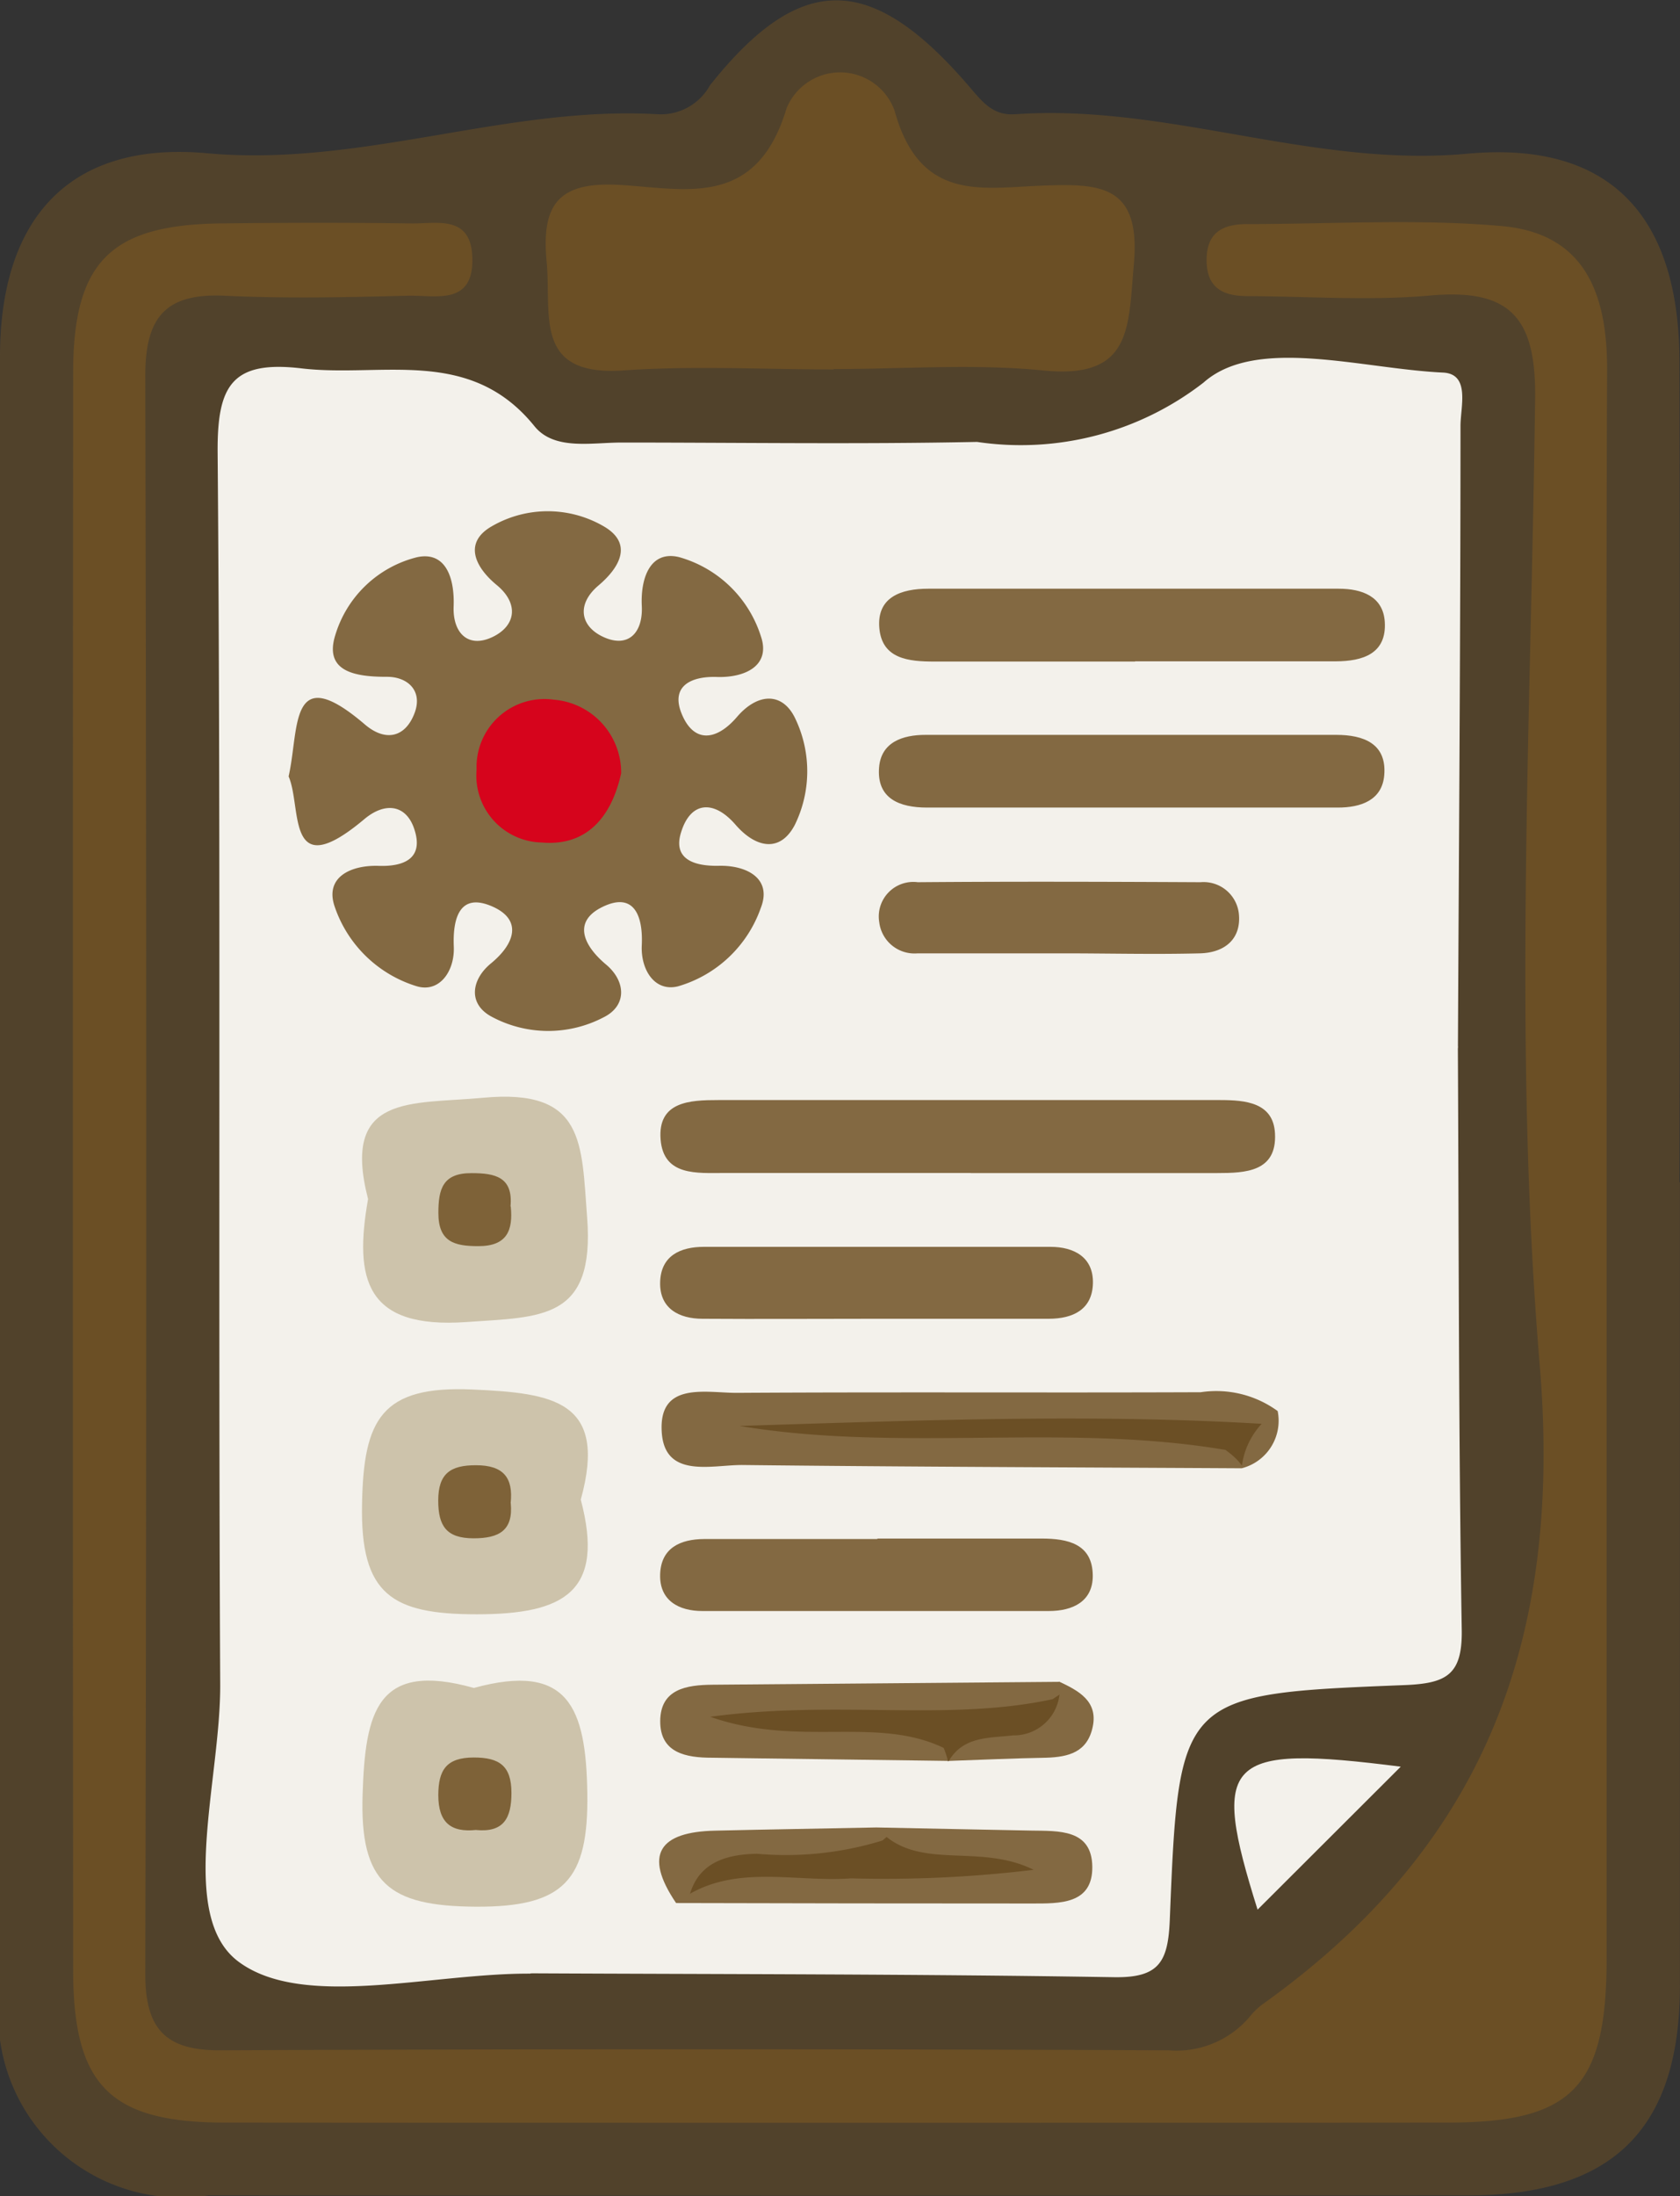 <svg id="Group_1058" data-name="Group 1058" xmlns="http://www.w3.org/2000/svg" xmlns:xlink="http://www.w3.org/1999/xlink" width="21.591" height="28.215" viewBox="0 0 21.591 28.215">
  <rect x="0" y="0" width="21.591" height="28.215" fill="#333333" stroke="none"/>
  <defs>
    <clipPath id="clip-path">
      <rect id="Rectangle_1854" data-name="Rectangle 1854" width="21.591" height="28.215" fill="none"/>
    </clipPath>
  </defs>
  <g id="Group_961" data-name="Group 961" clip-path="url(#clip-path)">
    <path id="Path_11328" data-name="Path 11328" d="M21.59,15.19q0,5.159,0,10.318c0,1.85-.864,2.7-2.731,2.7q-8.09.007-16.18,0A2.346,2.346,0,0,1,0,25.569Q0,15.075,0,4.582c0-1.775.892-2.774,2.662-2.613,1.99.181,3.852-.618,5.808-.5a.723.723,0,0,0,.655-.374c1.172-1.47,2.081-1.453,3.357.047.16.188.294.345.567.326,1.958-.137,3.817.69,5.809.507,1.85-.17,2.722.816,2.726,2.667q.009,5.276,0,10.552" transform="translate(0 0)" fill="rgba(112,82,37,0.5)"/>
    <path id="Path_11329" data-name="Path 11329" d="M37.91,79.473c-1.284-.006-2.92.463-3.749-.153-.792-.589-.23-2.33-.236-3.562-.027-5.274.01-10.548-.033-15.822-.007-.858.174-1.195,1.077-1.088,1.033.122,2.163-.286,2.994.742.254.315.729.211,1.118.211,1.524,0,3.048.023,4.571-.008a3.83,3.83,0,0,0,2.91-.762c.675-.6,2.029-.178,3.077-.129.355.016.226.439.226.686,0,2.656-.02,5.312-.033,7.967a9.533,9.533,0,0,1-1.388,3.918c-.264.426-.506.9-1.1.938-2.247-.136-4.494-.044-6.745.025,2.07.345,4.176-.042,6.245.308.585.416.207.842-.063,1.162a8.589,8.589,0,0,1-2.158,2.041c-1.365.293-2.764.006-4.4.226,1.141.4,2.131-.016,3,.4.316.78-.425.857-.785,1.189a4.212,4.212,0,0,1-1.614.171c-.487.009-.834.166-.9.7-.434.852-1.335.58-2.015.839" transform="translate(-31.095 -54.115)" fill="#f3f1eb"/>
    <path id="Path_11330" data-name="Path 11330" d="M31.7,48.76q0,4.983,0,9.965c0,1.66-.435,2.113-2.042,2.114q-7.855.006-15.71,0c-1.483,0-1.955-.476-1.956-1.962q-.007-10.258,0-20.517c0-1.425.48-1.9,1.877-1.922.821-.01,1.642-.012,2.462,0,.325.006.77-.117.791.429.025.641-.483.488-.839.5-.781.02-1.565.037-2.344,0s-1.022.295-1.02,1.042q.025,10.258,0,20.517c0,.691.243.987.958.984q6.1-.025,12.193,0a1.232,1.232,0,0,0,1.038-.425.912.912,0,0,1,.167-.164c2.84-2.025,3.862-4.665,3.565-8.217-.344-4.114-.111-8.279-.059-12.42.013-1.042-.326-1.411-1.347-1.32-.775.069-1.562.011-2.343.008-.307,0-.531-.093-.532-.461s.218-.465.527-.465c1.094,0,2.195-.071,3.28.027,1.062.1,1.345.879,1.34,1.856C31.692,41.8,31.7,45.282,31.7,48.76" transform="translate(-11.052 -33.567)" fill="rgba(112,82,37,0.85)"/>
    <path id="Path_11331" data-name="Path 11331" d="M91.476,181.686l.937-.859c.19-.316.523-.287.82-.323a.59.59,0,0,0,.594-.692c.7-.984,1.833-1.6,2.346-2.743a.985.985,0,0,1,.462-.736c1.238-1.332,1.606-3.095,2.317-4.687.013,2.5.009,5,.05,7.5.01.585-.2.691-.741.712-2.879.114-2.895.13-3.011,3.014-.022.54-.134.748-.715.739-2.5-.041-5-.038-7.5-.05.557-.441,1.392-.311,1.874-.907.689-.525,1.492-.257,2.246-.313a15.918,15.918,0,0,0,2.345-.11c-.722-.36-1.518.042-2.018-.548" transform="translate(-80.216 -158.207)" fill="#f3f1eb"/>
    <path id="Path_11332" data-name="Path 11332" d="M93.323,15.754c-.9,0-1.8-.05-2.7.012-1.169.082-.928-.712-.993-1.4-.072-.76.176-1.031.961-.982.838.053,1.739.294,2.123-.986a.744.744,0,0,1,1.387.028c.325,1.183,1.123.994,1.9.966.741-.027,1.268-.015,1.176,1.011-.073.814-.02,1.479-1.164,1.364-.89-.089-1.8-.018-2.7-.018" transform="translate(-82.605 -11.007)" fill="rgba(112,82,37,0.85)"/>
    <path id="Path_11333" data-name="Path 11333" d="M204.735,288.6l-1.84,1.837c-.607-1.933-.428-2.126,1.84-1.837" transform="translate(-186.733 -265.901)" fill="#f3f1eb"/>
    <path id="Path_11334" data-name="Path 11334" d="M47.376,87.287c.14-.611,0-1.506.98-.668.268.229.526.167.643-.157.1-.283-.1-.457-.361-.455-.395,0-.807-.06-.664-.529a1.467,1.467,0,0,1,1.054-1.008c.371-.079.483.273.469.633-.013.344.191.548.513.386.288-.145.326-.426.041-.661s-.428-.548-.062-.756a1.433,1.433,0,0,1,1.443.005c.367.217.207.519-.074.757s-.237.519.057.658c.328.155.519-.054.5-.4-.016-.363.113-.711.479-.623a1.54,1.54,0,0,1,1.052,1.018c.13.38-.209.534-.567.522-.331-.011-.59.117-.456.461.154.393.448.365.716.052s.593-.323.754.033a1.565,1.565,0,0,1-.012,1.356c-.188.358-.5.295-.758,0-.276-.322-.575-.309-.7.085-.116.351.16.446.483.439.356-.008.689.162.538.543a1.6,1.6,0,0,1-1.064,1.006c-.3.074-.48-.214-.465-.527.018-.38-.1-.693-.508-.492-.376.184-.251.487.048.738.256.214.272.528-.029.678a1.535,1.535,0,0,1-1.448-.011c-.3-.166-.252-.476,0-.682.311-.256.4-.559.021-.728-.42-.187-.515.14-.5.512.014.317-.185.6-.479.51a1.611,1.611,0,0,1-1.052-1.023c-.13-.379.209-.535.567-.523.331.011.575-.1.46-.461-.1-.323-.373-.368-.645-.14-1.015.853-.8-.139-.972-.544" transform="translate(-43.667 -77.311)" fill="rgba(112,82,37,0.85)"/>
    <path id="Path_11335" data-name="Path 11335" d="M112.389,181.445h-3.166c-.351,0-.783.043-.821-.43-.039-.489.376-.507.741-.507q3.224,0,6.449,0c.329,0,.686.032.706.43.025.492-.378.508-.743.508h-3.166" transform="translate(-99.912 -166.374)" fill="rgba(112,82,37,0.85)"/>
    <path id="Path_11336" data-name="Path 11336" d="M116.5,228.6a.63.63,0,0,1-.462.736c-2.141-.012-4.283-.018-6.424-.042-.394,0-1,.178-1.03-.434-.035-.644.573-.491.968-.493,1.986-.012,3.973,0,5.959-.008a1.339,1.339,0,0,1,.988.241" transform="translate(-100.08 -210.471)" fill="rgba(112,82,37,0.85)"/>
    <path id="Path_11337" data-name="Path 11337" d="M59.512,181.256c-.35-1.358.554-1.214,1.475-1.3,1.316-.125,1.267.584,1.341,1.542.1,1.317-.591,1.271-1.549,1.339-1.3.092-1.448-.548-1.267-1.58" transform="translate(-54.782 -165.851)" fill="rgba(180,166,128,0.6)"/>
    <path id="Path_11338" data-name="Path 11338" d="M62.235,229.377c.312,1.179-.206,1.473-1.336,1.473-1.088,0-1.5-.249-1.475-1.42.02-1.084.247-1.521,1.423-1.468,1.03.047,1.74.14,1.388,1.415" transform="translate(-54.771 -210.109)" fill="rgba(180,166,128,0.6)"/>
    <path id="Path_11339" data-name="Path 11339" d="M60.907,275.9c1.214-.332,1.439.254,1.456,1.351.017,1.116-.293,1.467-1.436,1.46-1.113-.007-1.489-.3-1.452-1.442.034-1.059.182-1.719,1.432-1.368" transform="translate(-54.815 -254.213)" fill="rgba(180,166,128,0.6)"/>
    <path id="Path_11340" data-name="Path 11340" d="M147.6,97.56c-.86,0-1.72,0-2.579,0-.33,0-.674-.032-.708-.431s.283-.505.628-.505q2.638,0,5.276,0c.3,0,.572.1.592.427.025.409-.284.505-.629.506H147.6" transform="translate(-133.012 -89.06)" fill="rgba(112,82,37,0.85)"/>
    <path id="Path_11341" data-name="Path 11341" d="M147.5,121.524h-2.579c-.351,0-.65-.113-.616-.518.027-.321.3-.417.6-.416q2.638,0,5.276,0c.35,0,.65.112.616.518-.027.322-.3.417-.6.416-.9,0-1.8,0-2.7,0" transform="translate(-133.007 -111.148)" fill="rgba(112,82,37,0.85)"/>
    <path id="Path_11342" data-name="Path 11342" d="M111.116,205.465c-.742,0-1.485.005-2.227,0-.3,0-.553-.131-.544-.47s.258-.454.563-.454q2.227,0,4.454,0c.3,0,.554.132.545.47s-.259.453-.564.454c-.742,0-1.485,0-2.227,0" transform="translate(-99.861 -188.521)" fill="rgba(112,82,37,0.85)"/>
    <path id="Path_11343" data-name="Path 11343" d="M111.136,252.451q1.055,0,2.11,0c.335,0,.658.066.659.479,0,.331-.259.452-.564.452q-2.227,0-4.454,0c-.3,0-.553-.133-.542-.472s.26-.451.565-.453c.742,0,1.485,0,2.227,0" transform="translate(-99.861 -232.683)" fill="rgba(112,82,37,0.85)"/>
    <path id="Path_11344" data-name="Path 11344" d="M113.511,275.947c.247.116.5.249.432.578s-.309.391-.6.4c-.416.007-.832.027-1.248.041q-1.523-.021-3.046-.041c-.334,0-.668-.061-.665-.472s.338-.463.671-.466l4.454-.037" transform="translate(-99.899 -254.341)" fill="rgba(112,82,37,0.85)"/>
    <path id="Path_11345" data-name="Path 11345" d="M110.975,299.881c.663.013,1.327.028,1.991.04.355.006.781-.021.787.464s-.421.473-.776.473q-2.287,0-4.573-.006c-.426-.628-.21-.914.5-.93.691-.016,1.382-.027,2.073-.041" transform="translate(-99.715 -276.401)" fill="rgba(112,82,37,0.85)"/>
    <path id="Path_11346" data-name="Path 11346" d="M146.646,145.532c-.625,0-1.25,0-1.875,0a.456.456,0,0,1-.493-.4.444.444,0,0,1,.495-.514c1.211-.01,2.422-.006,3.633,0a.456.456,0,0,1,.493.4c.036.33-.182.506-.5.514-.586.015-1.172,0-1.758,0" transform="translate(-132.978 -133.283)" fill="rgba(112,82,37,0.85)"/>
    <path id="Path_11347" data-name="Path 11347" d="M80.061,115.768c-.121.543-.43.936-1.019.885a.86.86,0,0,1-.838-.935.873.873,0,0,1,.994-.9.941.941,0,0,1,.864.946" transform="translate(-72.079 -105.828)" fill="#d6041c"/>
    <path id="Path_11348" data-name="Path 11348" d="M72.888,192.929c.031.308-.047.512-.418.511-.306,0-.513-.055-.512-.427,0-.307.056-.513.427-.511.3,0,.535.048.5.427" transform="translate(-66.324 -177.429)" fill="rgba(112,82,37,0.85)"/>
    <path id="Path_11349" data-name="Path 11349" d="M72.879,240.931c.034.353-.151.453-.477.453-.349,0-.455-.158-.455-.485,0-.35.16-.455.486-.454.349,0,.48.157.445.486" transform="translate(-66.315 -221.619)" fill="rgba(112,82,37,0.85)"/>
    <path id="Path_11350" data-name="Path 11350" d="M72.434,289.329c-.329.035-.485-.1-.486-.445,0-.327.105-.485.455-.486.328,0,.485.105.485.455,0,.325-.1.51-.453.477" transform="translate(-66.315 -265.817)" fill="rgba(112,82,37,0.85)"/>
  </g>
</svg>
